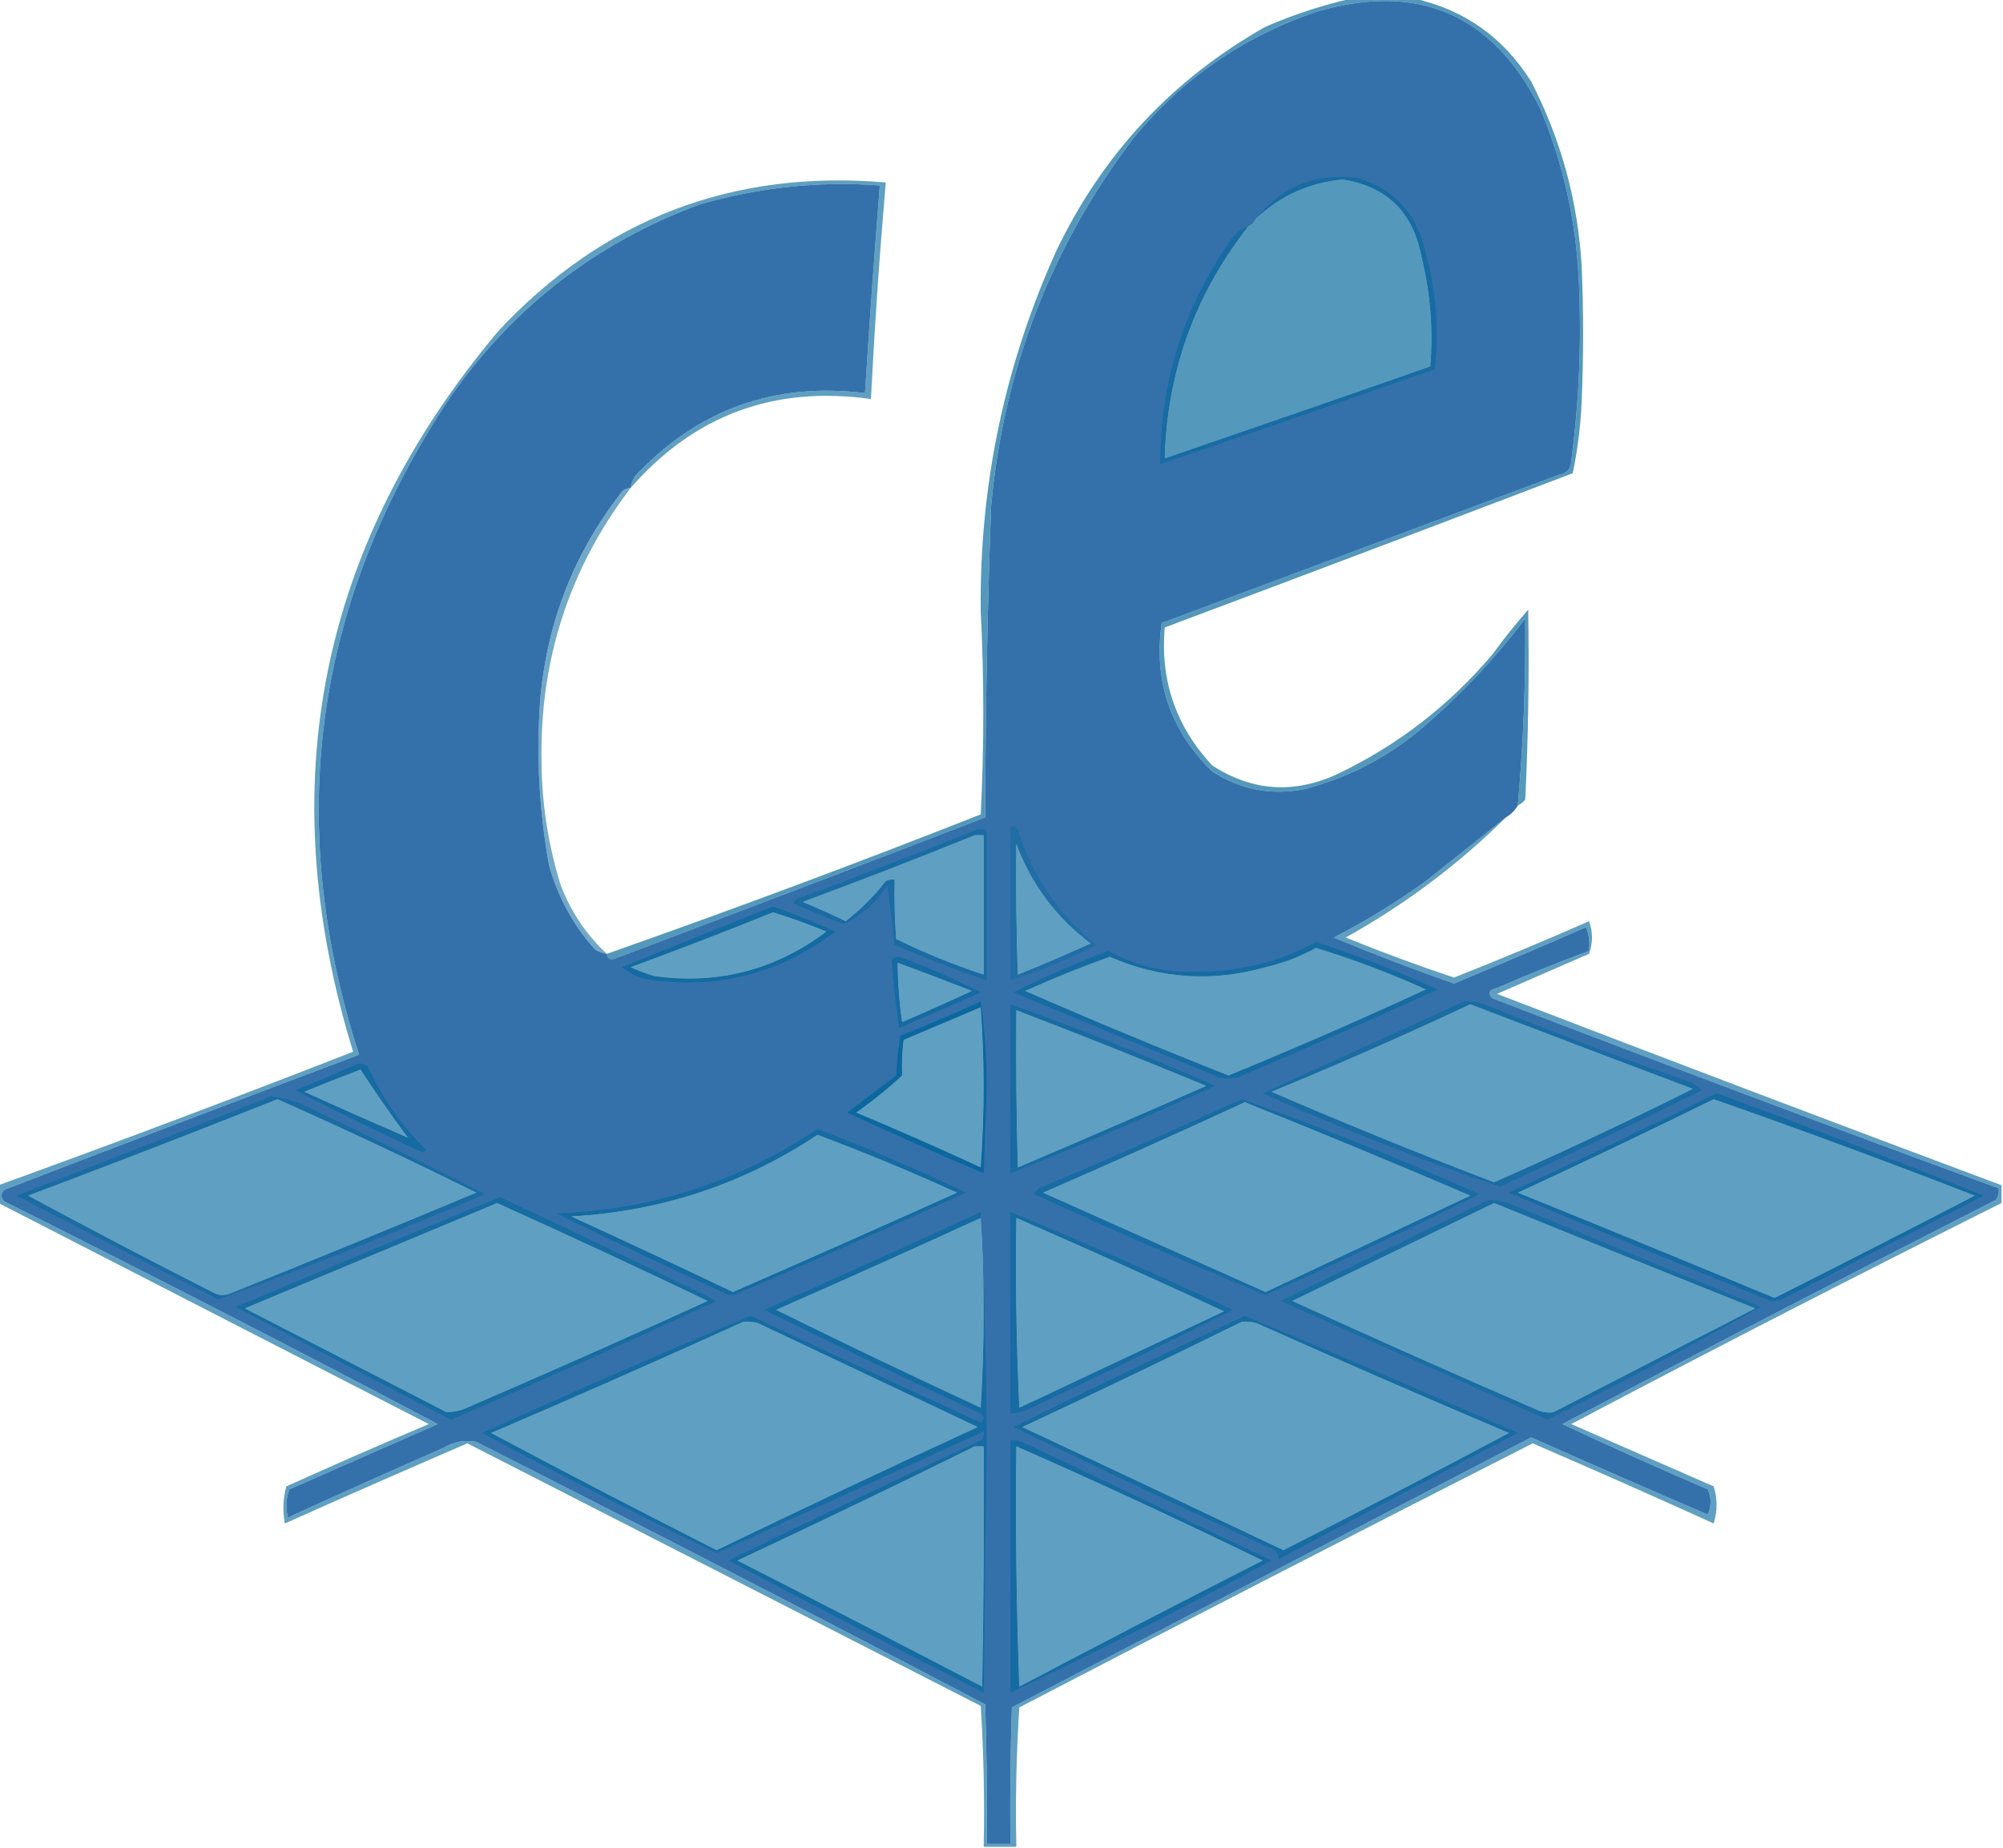 <?xml version="1.0" encoding="UTF-8"?>
<!DOCTYPE svg PUBLIC "-//W3C//DTD SVG 1.1//EN" "http://www.w3.org/Graphics/SVG/1.1/DTD/svg11.dtd">
<svg xmlns="http://www.w3.org/2000/svg" version="1.1" width="675px" height="623px" style="shape-rendering:geometricPrecision; text-rendering:geometricPrecision; image-rendering:optimizeQuality; fill-rule:evenodd; clip-rule:evenodd" xmlns:xlink="http://www.w3.org/1999/xlink">
<g><path style="opacity:1" fill="#3471ab" d="M 511.5,271.5 C 510.5,273.167 509.167,274.5 507.5,275.5C 498.561,282.65 489.561,289.816 480.5,297C 470.668,304.086 460.334,310.419 449.5,316C 462.81,321.55 476.31,326.716 490,331.5C 504.891,325.304 519.725,318.971 534.5,312.5C 535.48,315.086 535.813,317.753 535.5,320.5C 525.094,324.386 514.76,328.552 504.5,333C 501.733,333.669 501.233,334.836 503,336.5C 559.7,358.27 616.534,379.604 673.5,400.5C 673.762,401.978 673.429,403.311 672.5,404.5C 623.676,429.411 575.01,454.578 526.5,480C 542.654,487.574 558.987,494.907 575.5,502C 576.783,504.795 576.783,507.628 575.5,510.5C 555.593,501.962 535.76,493.296 516,484.5C 457.667,514.833 399.333,545.167 341,575.5C 340.5,590.83 340.333,606.163 340.5,621.5C 337.833,621.5 335.167,621.5 332.5,621.5C 332.667,605.83 332.5,590.163 332,574.5C 275.069,544.617 217.902,515.117 160.5,486C 156.598,485.262 152.932,485.928 149.5,488C 131.926,495.705 114.426,503.538 97,511.5C 96.216,508.24 96.383,505.073 97.5,502C 114.167,494.667 130.833,487.333 147.5,480C 99.146,454.489 50.48,429.489 1.5,405C 0.167,403.667 0.167,402.333 1.5,401C 41.293,385.685 81.126,370.518 121,355.5C 95.527,276.397 105.861,202.397 152,133.5C 173.139,103.364 200.973,81.864 235.5,69C 255.425,63.157 275.758,60.99 296.5,62.5C 294.644,85.819 292.977,109.153 291.5,132.5C 260.886,128.729 235.052,138.062 214,160.5C 213.209,161.745 212.709,163.078 212.5,164.5C 210.983,164.511 209.816,165.177 209,166.5C 193.141,187.06 184.141,210.394 182,236.5C 180.718,254.978 181.718,273.312 185,291.5C 187.959,302.254 193.125,311.754 200.5,320C 201.745,320.791 203.078,321.291 204.5,321.5C 204.843,323.225 205.843,323.725 207.5,323C 249.07,307.296 290.57,291.463 332,275.5C 332.07,240.478 332.737,205.478 334,170.5C 338.236,124.435 354.236,83.101 382,46.5C 398.51,26.5 419.01,12.334 443.5,4C 477.896,-6.104 503.062,4.73 519,36.5C 526.644,54.719 530.978,73.719 532,93.5C 533.047,114.247 532.214,134.913 529.5,155.5C 529.38,158.064 528.047,159.564 525.5,160C 480.833,176.667 436.167,193.333 391.5,210C 388.72,229.553 394.387,246.219 408.5,260C 417.953,266.146 428.286,268.146 439.5,266C 454.055,262.223 467.055,255.557 478.5,246C 491.74,234.762 503.573,222.262 514,208.5C 514.208,229.563 513.374,250.563 511.5,271.5 Z M 420.5,76.5 C 421.833,75.833 422.833,74.833 423.5,73.5C 431.62,65.897 441.287,61.564 452.5,60.5C 467.368,62.867 476.201,71.533 479,86.5C 482.027,98.673 483.027,111.006 482,123.5C 452.221,133.927 422.387,144.26 392.5,154.5C 393.301,125.431 402.634,99.431 420.5,76.5 Z M 328.5,487.5 C 329.5,487.5 330.5,487.5 331.5,487.5C 331.667,514.502 331.5,541.502 331,568.5C 303.578,554.206 276.078,540.039 248.5,526C 275.38,513.392 302.046,500.559 328.5,487.5 Z M 418.5,445.5 C 420.199,445.34 421.866,445.506 423.5,446C 451.717,458.608 480.05,470.942 508.5,483C 483.324,496.422 457.991,509.588 432.5,522.5C 403.209,508.57 373.876,494.737 344.5,481C 369.38,469.392 394.046,457.558 418.5,445.5 Z M 250.5,445.5 C 252.199,445.34 253.866,445.506 255.5,446C 280.167,457.667 304.833,469.333 329.5,481C 300.046,494.56 270.712,508.394 241.5,522.5C 216.009,509.588 190.676,496.422 165.5,483C 194.059,470.768 222.393,458.268 250.5,445.5 Z M 342.5,410.5 C 365.956,420.728 389.29,431.228 412.5,442C 389.5,452.833 366.5,463.667 343.5,474.5C 342.5,453.177 342.167,431.844 342.5,410.5 Z M 330.5,410.5 C 331.828,431.67 331.828,453.004 330.5,474.5C 307.348,463.757 284.348,452.757 261.5,441.5C 284.651,431.345 307.651,421.012 330.5,410.5 Z M 503.5,405.5 C 532.769,417.425 562.103,429.258 591.5,441C 568.833,452.667 546.167,464.333 523.5,476C 521.447,476.325 519.447,475.991 517.5,475C 490.018,463.091 462.685,450.924 435.5,438.5C 458.227,427.469 480.894,416.469 503.5,405.5 Z M 167.5,405.5 C 191.296,416.231 214.962,427.231 238.5,438.5C 211.96,450.603 185.293,462.436 158.5,474C 155.911,475.314 153.244,475.981 150.5,476C 127.833,464.333 105.167,452.667 82.5,441C 110.892,429.132 139.226,417.299 167.5,405.5 Z M 275.5,382.5 C 291.364,388.429 307.03,394.929 322.5,402C 297.377,413.312 272.21,424.479 247,435.5C 228.909,426.872 210.742,418.372 192.5,410C 222.759,408.302 250.426,399.136 275.5,382.5 Z M 419.5,371.5 C 444.96,381.708 470.293,392.208 495.5,403C 472.5,413.833 449.5,424.667 426.5,435.5C 401.47,424.316 376.47,413.15 351.5,402C 374.375,392.058 397.042,381.891 419.5,371.5 Z M 577.5,370.5 C 606.973,380.826 636.306,391.659 665.5,403C 643.078,414.628 620.578,426.128 598,437.5C 569.239,425.537 540.405,413.704 511.5,402C 533.713,391.725 555.713,381.225 577.5,370.5 Z M 93.5,370.5 C 116.022,380.512 138.355,391.012 160.5,402C 132.914,413.529 105.247,424.862 77.5,436C 75.833,436.667 74.167,436.667 72.5,436C 51.342,425.255 30.342,414.255 9.5,403C 37.7,392.389 65.7,381.556 93.5,370.5 Z M 137.5,383.5 C 125.816,378.436 114.149,373.269 102.5,368C 108.799,365.401 115.133,362.901 121.5,360.5C 126.571,368.295 131.905,375.962 137.5,383.5 Z M 342.5,340.5 C 363.925,348.71 385.258,357.21 406.5,366C 385.376,375.313 364.21,384.48 343,393.5C 342.5,375.836 342.333,358.17 342.5,340.5 Z M 495.5,338.5 C 520.432,348.09 545.432,357.59 570.5,367C 548.434,378.033 526.1,388.533 503.5,398.5C 478.248,388.871 453.248,378.705 428.5,368C 451.158,358.666 473.491,348.832 495.5,338.5 Z M 330.5,339.5 C 331.827,357.338 331.827,375.338 330.5,393.5C 316.617,387.059 302.617,380.892 288.5,375C 293.941,371.193 299.108,367.027 304,362.5C 303.819,358.453 303.985,354.453 304.5,350.5C 313.267,346.808 321.934,343.142 330.5,339.5 Z M 302.5,324.5 C 310.837,327.558 319.17,330.725 327.5,334C 319.741,337.629 311.908,341.129 304,344.5C 303.048,337.864 302.548,331.197 302.5,324.5 Z M 443.5,319.5 C 456.143,323.38 468.476,328.047 480.5,333.5C 458.574,343.645 436.408,353.311 414,362.5C 390.965,353.396 368.131,343.896 345.5,334C 354.84,329.775 364.34,325.942 374,322.5C 391.065,329.923 408.565,331.089 426.5,326C 432.569,324.58 438.236,322.413 443.5,319.5 Z M 260.5,307.5 C 266.576,309.368 272.576,311.534 278.5,314C 261.214,326.985 241.881,331.985 220.5,329C 217.756,328.197 215.089,327.197 212.5,326C 228.699,320.056 244.699,313.889 260.5,307.5 Z M 328.5,281.5 C 329.5,281.5 330.5,281.5 331.5,281.5C 331.5,297.167 331.5,312.833 331.5,328.5C 321.4,325.201 311.566,321.201 302,316.5C 301.5,309.842 301.334,303.175 301.5,296.5C 300.448,296.351 299.448,296.517 298.5,297C 294.57,302.053 290.07,306.553 285,310.5C 280.241,308.205 275.408,306.038 270.5,304C 290.051,296.766 309.384,289.266 328.5,281.5 Z M 342.5,284.5 C 347.538,298.05 355.871,309.217 367.5,318C 359.398,321.699 351.232,325.199 343,328.5C 342.5,313.837 342.333,299.17 342.5,284.5 Z M 342.5,487.5 C 370.385,499.775 398.052,512.608 425.5,526C 398.043,539.965 370.709,554.132 343.5,568.5C 342.5,541.508 342.167,514.508 342.5,487.5 Z"/></g>
<g><path style="opacity:0.687" fill="#06699d" d="M 455.5,-0.5 C 462.5,-0.5 469.5,-0.5 476.5,-0.5C 493.454,3.249 506.62,12.582 516,27.5C 526.027,46.939 531.694,67.606 533,89.5C 533.667,104.833 533.667,120.167 533,135.5C 532.656,143.599 531.656,151.599 530,159.5C 484.237,176.963 438.403,194.296 392.5,211.5C 390.963,229.389 396.296,244.889 408.5,258C 421.887,266.67 435.887,267.67 450.5,261C 470.853,251.327 488.353,237.827 503,220.5C 506.76,215.317 510.76,210.317 515,205.5C 515.374,226.839 515.04,248.173 514,269.5C 513.292,270.381 512.458,271.047 511.5,271.5C 513.374,250.563 514.208,229.563 514,208.5C 503.573,222.262 491.74,234.762 478.5,246C 467.055,255.557 454.055,262.223 439.5,266C 428.286,268.146 417.953,266.146 408.5,260C 394.387,246.219 388.72,229.553 391.5,210C 436.167,193.333 480.833,176.667 525.5,160C 528.047,159.564 529.38,158.064 529.5,155.5C 532.214,134.913 533.047,114.247 532,93.5C 530.978,73.719 526.644,54.719 519,36.5C 503.062,4.73 477.896,-6.104 443.5,4C 419.01,12.334 398.51,26.5 382,46.5C 354.236,83.101 338.236,124.435 334,170.5C 332.737,205.478 332.07,240.478 332,275.5C 290.57,291.463 249.07,307.296 207.5,323C 205.843,323.725 204.843,323.225 204.5,321.5C 246.757,306.635 288.757,290.969 330.5,274.5C 331.654,251.669 331.654,228.836 330.5,206C 330.051,163.578 338.551,123.078 356,84.5C 371.595,51.906 395.095,26.74 426.5,9C 435.99,4.891 445.657,1.725 455.5,-0.5 Z M 420.5,76.5 C 421.833,75.833 422.833,74.833 423.5,73.5C 431.62,65.897 441.287,61.564 452.5,60.5C 467.368,62.867 476.201,71.533 479,86.5C 482.027,98.673 483.027,111.006 482,123.5C 452.221,133.927 422.387,144.26 392.5,154.5C 393.301,125.431 402.634,99.431 420.5,76.5 Z"/></g>
<g><path style="opacity:0.596" fill="#06699e" d="M 420.5,76.5 C 402.634,99.431 393.301,125.431 392.5,154.5C 422.387,144.26 452.221,133.927 482,123.5C 483.027,111.006 482.027,98.673 479,86.5C 476.201,71.533 467.368,62.867 452.5,60.5C 441.287,61.564 431.62,65.897 423.5,73.5C 432.123,62.704 443.457,58.204 457.5,60C 469.37,63.538 476.87,71.372 480,83.5C 483.89,96.951 485.057,110.617 483.5,124.5C 452.668,135.247 421.835,145.914 391,156.5C 390.977,128.58 398.977,103.247 415,80.5C 416.451,78.536 418.284,77.203 420.5,76.5 Z"/></g>
<g><path style="opacity:0.569" fill="#07699e" d="M 212.5,164.5 C 191.835,191.665 181.835,222.498 182.5,257C 182.618,271.164 184.785,284.997 189,298.5C 192.467,307.439 197.634,315.106 204.5,321.5C 203.078,321.291 201.745,320.791 200.5,320C 193.125,311.754 187.959,302.254 185,291.5C 181.718,273.312 180.718,254.978 182,236.5C 184.141,210.394 193.141,187.06 209,166.5C 209.816,165.177 210.983,164.511 212.5,164.5 Z"/></g>
<g><path style="opacity:0.637" fill="#06699e" d="M 212.5,164.5 C 212.709,163.078 213.209,161.745 214,160.5C 235.052,138.062 260.886,128.729 291.5,132.5C 292.977,109.153 294.644,85.819 296.5,62.5C 275.758,60.99 255.425,63.157 235.5,69C 200.973,81.864 173.139,103.364 152,133.5C 105.861,202.397 95.527,276.397 121,355.5C 81.126,370.518 41.293,385.685 1.5,401C 0.167,402.333 0.167,403.667 1.5,405C 50.48,429.489 99.146,454.489 147.5,480C 130.833,487.333 114.167,494.667 97.5,502C 96.383,505.073 96.216,508.24 97,511.5C 114.426,503.538 131.926,495.705 149.5,488C 152.932,485.928 156.598,485.262 160.5,486C 217.902,515.117 275.069,544.617 332,574.5C 332.5,590.163 332.667,605.83 332.5,621.5C 335.167,621.5 337.833,621.5 340.5,621.5C 340.333,606.163 340.5,590.83 341,575.5C 399.333,545.167 457.667,514.833 516,484.5C 535.76,493.296 555.593,501.962 575.5,510.5C 576.783,507.628 576.783,504.795 575.5,502C 558.987,494.907 542.654,487.574 526.5,480C 575.01,454.578 623.676,429.411 672.5,404.5C 673.429,403.311 673.762,401.978 673.5,400.5C 616.534,379.604 559.7,358.27 503,336.5C 501.233,334.836 501.733,333.669 504.5,333C 514.76,328.552 525.094,324.386 535.5,320.5C 535.813,317.753 535.48,315.086 534.5,312.5C 519.725,318.971 504.891,325.304 490,331.5C 476.31,326.716 462.81,321.55 449.5,316C 460.334,310.419 470.668,304.086 480.5,297C 489.561,289.816 498.561,282.65 507.5,275.5C 491.381,291.445 473.381,304.945 453.5,316C 465.526,320.897 477.693,325.397 490,329.5C 505.275,323.463 520.441,317.13 535.5,310.5C 536.833,314.167 536.833,317.833 535.5,321.5C 525.167,326 514.833,330.5 504.5,335C 561.078,356.791 617.744,378.291 674.5,399.5C 674.5,401.5 674.5,403.5 674.5,405.5C 625.88,429.81 577.547,454.643 529.5,480C 545.5,487 561.5,494 577.5,501C 578.798,505.118 578.798,509.285 577.5,513.5C 557.25,504.306 536.917,495.306 516.5,486.5C 458.677,515.911 401.01,545.578 343.5,575.5C 342.501,591.152 342.167,606.819 342.5,622.5C 338.833,622.5 335.167,622.5 331.5,622.5C 331.825,606.589 331.491,590.756 330.5,575C 272.833,545.5 215.167,516 157.5,486.5C 136.926,495.371 116.426,504.371 96,513.5C 95.204,509.245 95.371,505.079 96.5,501C 112.417,493.806 128.417,486.806 144.5,480C 96.14,455.154 47.807,430.32 -0.5,405.5C -0.5,403.5 -0.5,401.5 -0.5,399.5C 39.509,384.997 79.342,369.997 119,354.5C 91.28,264.43 107.614,183.43 168,111.5C 203.316,73.769 246.816,57.102 298.5,61.5C 296.407,85.8 294.74,110.133 293.5,134.5C 260.929,129.908 233.929,139.908 212.5,164.5 Z M 328.5,487.5 C 302.046,500.559 275.38,513.392 248.5,526C 276.078,540.039 303.578,554.206 331,568.5C 331.5,541.502 331.667,514.502 331.5,487.5C 330.5,487.5 329.5,487.5 328.5,487.5 Z M 418.5,445.5 C 394.046,457.558 369.38,469.392 344.5,481C 373.876,494.737 403.209,508.57 432.5,522.5C 457.991,509.588 483.324,496.422 508.5,483C 480.05,470.942 451.717,458.608 423.5,446C 421.866,445.506 420.199,445.34 418.5,445.5 Z M 250.5,445.5 C 222.393,458.268 194.059,470.768 165.5,483C 190.676,496.422 216.009,509.588 241.5,522.5C 270.712,508.394 300.046,494.56 329.5,481C 304.833,469.333 280.167,457.667 255.5,446C 253.866,445.506 252.199,445.34 250.5,445.5 Z M 342.5,410.5 C 342.167,431.844 342.5,453.177 343.5,474.5C 366.5,463.667 389.5,452.833 412.5,442C 389.29,431.228 365.956,420.728 342.5,410.5 Z M 330.5,410.5 C 307.651,421.012 284.651,431.345 261.5,441.5C 284.348,452.757 307.348,463.757 330.5,474.5C 331.828,453.004 331.828,431.67 330.5,410.5 Z M 503.5,405.5 C 480.894,416.469 458.227,427.469 435.5,438.5C 462.685,450.924 490.018,463.091 517.5,475C 519.447,475.991 521.447,476.325 523.5,476C 546.167,464.333 568.833,452.667 591.5,441C 562.103,429.258 532.769,417.425 503.5,405.5 Z M 167.5,405.5 C 139.226,417.299 110.892,429.132 82.5,441C 105.167,452.667 127.833,464.333 150.5,476C 153.244,475.981 155.911,475.314 158.5,474C 185.293,462.436 211.96,450.603 238.5,438.5C 214.962,427.231 191.296,416.231 167.5,405.5 Z M 275.5,382.5 C 250.426,399.136 222.759,408.302 192.5,410C 210.742,418.372 228.909,426.872 247,435.5C 272.21,424.479 297.377,413.312 322.5,402C 307.03,394.929 291.364,388.429 275.5,382.5 Z M 419.5,371.5 C 397.042,381.891 374.375,392.058 351.5,402C 376.47,413.15 401.47,424.316 426.5,435.5C 449.5,424.667 472.5,413.833 495.5,403C 470.293,392.208 444.96,381.708 419.5,371.5 Z M 577.5,370.5 C 555.713,381.225 533.713,391.725 511.5,402C 540.405,413.704 569.239,425.537 598,437.5C 620.578,426.128 643.078,414.628 665.5,403C 636.306,391.659 606.973,380.826 577.5,370.5 Z M 93.5,370.5 C 65.7,381.556 37.7,392.389 9.5,403C 30.342,414.255 51.342,425.255 72.5,436C 74.167,436.667 75.833,436.667 77.5,436C 105.247,424.862 132.914,413.529 160.5,402C 138.355,391.012 116.022,380.512 93.5,370.5 Z M 137.5,383.5 C 131.905,375.962 126.571,368.295 121.5,360.5C 115.133,362.901 108.799,365.401 102.5,368C 114.149,373.269 125.816,378.436 137.5,383.5 Z M 342.5,340.5 C 342.333,358.17 342.5,375.836 343,393.5C 364.21,384.48 385.376,375.313 406.5,366C 385.258,357.21 363.925,348.71 342.5,340.5 Z M 495.5,338.5 C 473.491,348.832 451.158,358.666 428.5,368C 453.248,378.705 478.248,388.871 503.5,398.5C 526.1,388.533 548.434,378.033 570.5,367C 545.432,357.59 520.432,348.09 495.5,338.5 Z M 330.5,339.5 C 321.934,343.142 313.267,346.808 304.5,350.5C 303.985,354.453 303.819,358.453 304,362.5C 299.108,367.027 293.941,371.193 288.5,375C 302.617,380.892 316.617,387.059 330.5,393.5C 331.827,375.338 331.827,357.338 330.5,339.5 Z M 302.5,324.5 C 302.548,331.197 303.048,337.864 304,344.5C 311.908,341.129 319.741,337.629 327.5,334C 319.17,330.725 310.837,327.558 302.5,324.5 Z M 443.5,319.5 C 438.236,322.413 432.569,324.58 426.5,326C 408.565,331.089 391.065,329.923 374,322.5C 364.34,325.942 354.84,329.775 345.5,334C 368.131,343.896 390.965,353.396 414,362.5C 436.408,353.311 458.574,343.645 480.5,333.5C 468.476,328.047 456.143,323.38 443.5,319.5 Z M 260.5,307.5 C 244.699,313.889 228.699,320.056 212.5,326C 215.089,327.197 217.756,328.197 220.5,329C 241.881,331.985 261.214,326.985 278.5,314C 272.576,311.534 266.576,309.368 260.5,307.5 Z M 328.5,281.5 C 309.384,289.266 290.051,296.766 270.5,304C 275.408,306.038 280.241,308.205 285,310.5C 290.07,306.553 294.57,302.053 298.5,297C 299.448,296.517 300.448,296.351 301.5,296.5C 301.334,303.175 301.5,309.842 302,316.5C 311.566,321.201 321.4,325.201 331.5,328.5C 331.5,312.833 331.5,297.167 331.5,281.5C 330.5,281.5 329.5,281.5 328.5,281.5 Z M 342.5,284.5 C 342.333,299.17 342.5,313.837 343,328.5C 351.232,325.199 359.398,321.699 367.5,318C 355.871,309.217 347.538,298.05 342.5,284.5 Z M 342.5,487.5 C 342.167,514.508 342.5,541.508 343.5,568.5C 370.709,554.132 398.043,539.965 425.5,526C 398.052,512.608 370.385,499.775 342.5,487.5 Z"/></g>
<g><path style="opacity:0.658" fill="#06699e" d="M 330.5,408.5 C 331.833,435.158 332.5,462.158 332.5,489.5C 332.167,516.5 331.833,543.5 331.5,570.5C 302.676,555.922 274.01,541.089 245.5,526C 273.67,512.218 302.003,498.718 330.5,485.5C 331.386,484.675 331.719,483.675 331.5,482.5C 301.527,496.152 271.527,509.818 241.5,523.5C 214.89,510.529 188.557,497.029 162.5,483C 192.491,469.421 222.658,456.254 253,443.5C 278.773,455.637 304.607,467.637 330.5,479.5C 331.833,478.5 331.833,477.5 330.5,476.5C 306.045,465.106 281.712,453.439 257.5,441.5C 281.985,430.679 306.318,419.679 330.5,408.5 Z M 328.5,487.5 C 302.046,500.559 275.38,513.392 248.5,526C 276.078,540.039 303.578,554.206 331,568.5C 331.5,541.502 331.667,514.502 331.5,487.5C 330.5,487.5 329.5,487.5 328.5,487.5 Z M 250.5,445.5 C 222.393,458.268 194.059,470.768 165.5,483C 190.676,496.422 216.009,509.588 241.5,522.5C 270.712,508.394 300.046,494.56 329.5,481C 304.833,469.333 280.167,457.667 255.5,446C 253.866,445.506 252.199,445.34 250.5,445.5 Z M 330.5,410.5 C 307.651,421.012 284.651,431.345 261.5,441.5C 284.348,452.757 307.348,463.757 330.5,474.5C 331.828,453.004 331.828,431.67 330.5,410.5 Z"/></g>
<g><path style="opacity:0.61" fill="#06699e" d="M 168.5,403.5 C 192.96,414.896 217.293,426.563 241.5,438.5C 211.859,452.237 182.026,465.57 152,478.5C 127.72,465.944 103.553,453.278 79.5,440.5C 109.152,427.955 138.819,415.621 168.5,403.5 Z M 167.5,405.5 C 139.226,417.299 110.892,429.132 82.5,441C 105.167,452.667 127.833,464.333 150.5,476C 153.244,475.981 155.911,475.314 158.5,474C 185.293,462.436 211.96,450.603 238.5,438.5C 214.962,427.231 191.296,416.231 167.5,405.5 Z"/></g>
<g><path style="opacity:0.61" fill="#06699e" d="M 419.5,443.5 C 450.254,456.366 480.92,469.532 511.5,483C 484.588,497.039 457.754,511.206 431,525.5C 430.751,524.376 430.251,523.376 429.5,522.5C 400.046,508.94 370.712,495.106 341.5,481C 367.439,468.197 393.439,455.697 419.5,443.5 Z M 418.5,445.5 C 394.046,457.558 369.38,469.392 344.5,481C 373.876,494.737 403.209,508.57 432.5,522.5C 457.991,509.588 483.324,496.422 508.5,483C 480.05,470.942 451.717,458.608 423.5,446C 421.866,445.506 420.199,445.34 418.5,445.5 Z"/></g>
<g><path style="opacity:0.637" fill="#06699e" d="M 340.5,408.5 C 365.759,418.919 390.759,429.919 415.5,441.5C 392.665,452.949 369.665,464.115 346.5,475C 344.564,475.813 342.564,476.313 340.5,476.5C 340.5,453.833 340.5,431.167 340.5,408.5 Z M 342.5,410.5 C 342.167,431.844 342.5,453.177 343.5,474.5C 366.5,463.667 389.5,452.833 412.5,442C 389.29,431.228 365.956,420.728 342.5,410.5 Z"/></g>
<g><path style="opacity:0.551" fill="#06699e" d="M 501.5,404.5 C 504.271,404.421 506.937,404.921 509.5,406C 537.469,417.6 565.469,429.1 593.5,440.5C 569.851,453.66 545.851,466.327 521.5,478.5C 491.47,465.15 461.47,451.816 431.5,438.5C 454.894,427.136 478.227,415.802 501.5,404.5 Z M 503.5,405.5 C 480.894,416.469 458.227,427.469 435.5,438.5C 462.685,450.924 490.018,463.091 517.5,475C 519.447,475.991 521.447,476.325 523.5,476C 546.167,464.333 568.833,452.667 591.5,441C 562.103,429.258 532.769,417.425 503.5,405.5 Z"/></g>
<g><path style="opacity:0.653" fill="#06699e" d="M 275.5,380.5 C 292.418,386.976 309.085,394.143 325.5,402C 299.981,413.591 274.315,424.924 248.5,436C 247.167,436.667 245.833,436.667 244.5,436C 225.348,427.257 206.348,418.257 187.5,409C 219.629,407.789 248.962,398.289 275.5,380.5 Z M 275.5,382.5 C 250.426,399.136 222.759,408.302 192.5,410C 210.742,418.372 228.909,426.872 247,435.5C 272.21,424.479 297.377,413.312 322.5,402C 307.03,394.929 291.364,388.429 275.5,382.5 Z"/></g>
<g><path style="opacity:0.649" fill="#06699e" d="M 578.5,368.5 C 608.705,379.512 638.705,391.012 668.5,403C 645.833,414.667 623.167,426.333 600.5,438C 598.833,438.667 597.167,438.667 595.5,438C 566.325,426.24 537.325,414.24 508.5,402C 532.046,391.058 555.379,379.892 578.5,368.5 Z M 577.5,370.5 C 555.713,381.225 533.713,391.725 511.5,402C 540.405,413.704 569.239,425.537 598,437.5C 620.578,426.128 643.078,414.628 665.5,403C 636.306,391.659 606.973,380.826 577.5,370.5 Z"/></g>
<g><path style="opacity:0.578" fill="#07699e" d="M 91.5,369.5 C 96.411,370.116 101.077,371.616 105.5,374C 125.052,383.277 144.386,392.777 163.5,402.5C 133.787,415.234 103.787,427.067 73.5,438C 50.833,426.333 28.167,414.667 5.5,403C 34.305,391.904 62.972,380.737 91.5,369.5 Z M 93.5,370.5 C 65.7,381.556 37.7,392.389 9.5,403C 30.342,414.255 51.342,425.255 72.5,436C 74.167,436.667 75.833,436.667 77.5,436C 105.247,424.862 132.914,413.529 160.5,402C 138.355,391.012 116.022,380.512 93.5,370.5 Z"/></g>
<g><path style="opacity:0.688" fill="#08699e" d="M 120.5,358.5 C 121.822,358.33 122.989,358.663 124,359.5C 128.775,370.056 135.275,379.389 143.5,387.5C 143.167,387.833 142.833,388.167 142.5,388.5C 128.013,381.756 113.68,374.756 99.5,367.5C 106.673,364.672 113.673,361.672 120.5,358.5 Z M 137.5,383.5 C 131.905,375.962 126.571,368.295 121.5,360.5C 115.133,362.901 108.799,365.401 102.5,368C 114.149,373.269 125.816,378.436 137.5,383.5 Z"/></g>
<g><path style="opacity:0.637" fill="#07699e" d="M 418.5,370.5 C 445.6,380.049 472.267,390.715 498.5,402.5C 474.768,414.366 450.768,425.699 426.5,436.5C 400.18,425.668 374.18,414.335 348.5,402.5C 349.09,401.201 350.09,400.368 351.5,400C 374.059,390.434 396.392,380.601 418.5,370.5 Z M 419.5,371.5 C 397.042,381.891 374.375,392.058 351.5,402C 376.47,413.15 401.47,424.316 426.5,435.5C 449.5,424.667 472.5,413.833 495.5,403C 470.293,392.208 444.96,381.708 419.5,371.5 Z"/></g>
<g><path style="opacity:0.61" fill="#07699e" d="M 340.5,338.5 C 363.856,346.785 386.856,355.952 409.5,366C 386.73,376.385 363.73,386.219 340.5,395.5C 340.5,376.5 340.5,357.5 340.5,338.5 Z M 342.5,340.5 C 342.333,358.17 342.5,375.836 343,393.5C 364.21,384.48 385.376,375.313 406.5,366C 385.258,357.21 363.925,348.71 342.5,340.5 Z"/></g>
<g><path style="opacity:0.559" fill="#07699e" d="M 493.5,337.5 C 496.271,337.421 498.937,337.921 501.5,339C 523.28,347.889 545.28,356.222 567.5,364C 569.847,364.712 571.847,365.879 573.5,367.5C 550.986,378.59 528.319,389.423 505.5,400C 478.42,390.802 451.754,380.302 425.5,368.5C 448.226,358.134 470.893,347.801 493.5,337.5 Z M 495.5,338.5 C 473.491,348.832 451.158,358.666 428.5,368C 453.248,378.705 478.248,388.871 503.5,398.5C 526.1,388.533 548.434,378.033 570.5,367C 545.432,357.59 520.432,348.09 495.5,338.5 Z"/></g>
<g><path style="opacity:0.909" fill="#06689d" d="M 330.5,337.5 C 331.832,346.809 332.499,356.476 332.5,366.5C 332.167,376.167 331.833,385.833 331.5,395.5C 316.018,388.924 300.685,382.091 285.5,375C 291,370.833 296.5,366.667 302,362.5C 302.197,357.914 302.697,353.414 303.5,349C 312.724,345.434 321.724,341.601 330.5,337.5 Z M 330.5,339.5 C 321.934,343.142 313.267,346.808 304.5,350.5C 303.985,354.453 303.819,358.453 304,362.5C 299.108,367.027 293.941,371.193 288.5,375C 302.617,380.892 316.617,387.059 330.5,393.5C 331.827,375.338 331.827,357.338 330.5,339.5 Z"/></g>
<g><path style="opacity:0.635" fill="#06689e" d="M 300.5,323.5 C 301.601,322.402 302.934,322.235 304.5,323C 313.481,326.373 322.148,330.206 330.5,334.5C 321.367,338.599 312.201,342.599 303,346.5C 301.866,338.82 301.033,331.154 300.5,323.5 Z M 302.5,324.5 C 302.548,331.197 303.048,337.864 304,344.5C 311.908,341.129 319.741,337.629 327.5,334C 319.17,330.725 310.837,327.558 302.5,324.5 Z"/></g>
<g><path style="opacity:0.658" fill="#07699e" d="M 443.5,317.5 C 457.491,322.052 471.158,327.385 484.5,333.5C 462.325,343.617 439.992,353.45 417.5,363C 415.167,363.667 412.833,363.667 410.5,363C 387.45,353.595 364.45,344.095 341.5,334.5C 351.902,329.301 362.569,324.634 373.5,320.5C 382.676,325.585 392.509,327.919 403,327.5C 417.446,327.612 430.946,324.279 443.5,317.5 Z M 443.5,319.5 C 438.236,322.413 432.569,324.58 426.5,326C 408.565,331.089 391.065,329.923 374,322.5C 364.34,325.942 354.84,329.775 345.5,334C 368.131,343.896 390.965,353.396 414,362.5C 436.408,353.311 458.574,343.645 480.5,333.5C 468.476,328.047 456.143,323.38 443.5,319.5 Z"/></g>
<g><path style="opacity:0.704" fill="#07699e" d="M 260.5,305.5 C 267.596,308.034 274.596,310.867 281.5,314C 262.443,328.431 241.109,333.764 217.5,330C 214.554,329.194 211.888,327.861 209.5,326C 226.559,319.131 243.559,312.298 260.5,305.5 Z M 260.5,307.5 C 244.699,313.889 228.699,320.056 212.5,326C 215.089,327.197 217.756,328.197 220.5,329C 241.881,331.985 261.214,326.985 278.5,314C 272.576,311.534 266.576,309.368 260.5,307.5 Z"/></g>
<g><path style="opacity:0.575" fill="#08699e" d="M 329.5,279.5 C 330.5,279.5 331.5,279.5 332.5,279.5C 332.5,296.5 332.5,313.5 332.5,330.5C 322.045,326.902 311.712,322.902 301.5,318.5C 300.777,311.814 299.943,305.147 299,298.5C 295.234,304.104 290.4,308.437 284.5,311.5C 278.716,309.441 273.049,307.107 267.5,304.5C 267.709,303.914 268.043,303.414 268.5,303C 289.05,295.433 309.383,287.6 329.5,279.5 Z M 328.5,281.5 C 309.384,289.266 290.051,296.766 270.5,304C 275.408,306.038 280.241,308.205 285,310.5C 290.07,306.553 294.57,302.053 298.5,297C 299.448,296.517 300.448,296.351 301.5,296.5C 301.334,303.175 301.5,309.842 302,316.5C 311.566,321.201 321.4,325.201 331.5,328.5C 331.5,312.833 331.5,297.167 331.5,281.5C 330.5,281.5 329.5,281.5 328.5,281.5 Z"/></g>
<g><path style="opacity:0.399" fill="#07699e" d="M 340.5,278.5 C 341.496,278.414 342.329,278.748 343,279.5C 347.866,295.244 356.7,308.244 369.5,318.5C 360.155,323.282 350.488,327.282 340.5,330.5C 340.5,313.167 340.5,295.833 340.5,278.5 Z M 342.5,284.5 C 342.333,299.17 342.5,313.837 343,328.5C 351.232,325.199 359.398,321.699 367.5,318C 355.871,309.217 347.538,298.05 342.5,284.5 Z"/></g>
<g><path style="opacity:0.665" fill="#06699e" d="M 340.5,485.5 C 341.873,485.343 343.207,485.51 344.5,486C 372.531,499.349 400.531,512.683 428.5,526C 399.538,541.647 370.205,556.481 340.5,570.5C 340.5,542.167 340.5,513.833 340.5,485.5 Z M 342.5,487.5 C 342.167,514.508 342.5,541.508 343.5,568.5C 370.709,554.132 398.043,539.965 425.5,526C 398.052,512.608 370.385,499.775 342.5,487.5 Z"/></g>
</svg>
